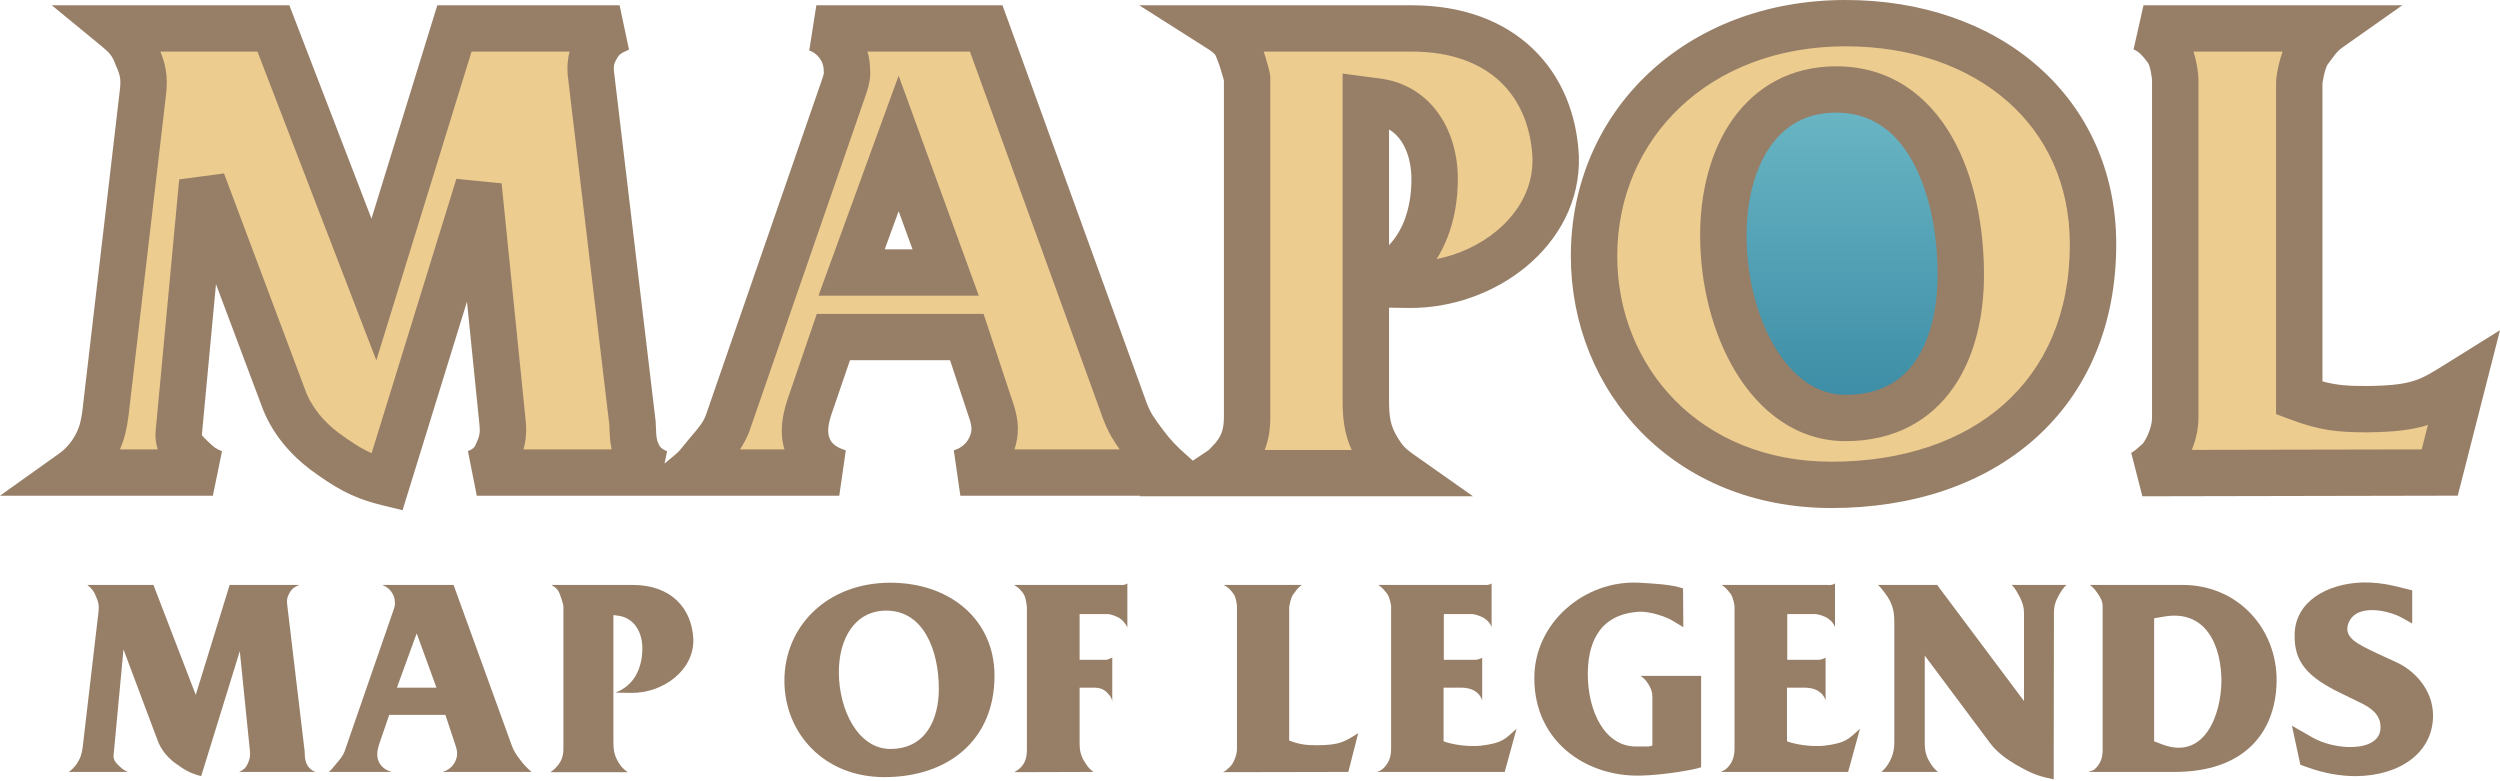<svg width="442" height="138" viewBox="0 0 442 138" fill="none" xmlns="http://www.w3.org/2000/svg">
<g clip-path="url(#clip0_253_99)">
<path d="M55.741 136.477C55.041 136.171 54.56 135.778 54.253 135.123C53.859 134.293 53.903 133.682 53.859 132.808L50.797 107.085C50.666 106.168 50.753 105.557 51.191 104.814C51.628 104.028 52.11 103.766 52.897 103.417H40.603L34.608 122.851L27.127 103.417H15.445C16.189 104.028 16.626 104.508 16.976 105.469C17.414 106.43 17.545 107.085 17.414 108.177L14.614 132.153C14.438 133.376 14.22 134.075 13.52 135.123C13.082 135.691 12.776 136.04 12.163 136.477H22.62C22.008 136.215 21.658 135.996 21.22 135.56C20.564 134.948 19.995 134.424 20.083 133.507L21.833 114.815L27.827 130.799C28.483 132.677 29.752 133.987 30.89 134.861C32.508 136.04 33.602 136.739 35.571 137.219L42.397 115.121L44.19 132.808C44.278 133.682 44.147 134.293 43.753 135.123C43.447 135.778 43.009 136.171 42.265 136.477H55.741Z" fill="#977E67"/>
<path d="M93.971 136.477C93.14 135.735 92.659 135.254 92.002 134.381C91.346 133.507 90.909 132.939 90.515 131.891L80.189 103.417H67.545C68.77 103.81 69.82 105.033 69.82 106.517C69.863 106.954 69.776 107.216 69.644 107.653L60.938 132.808C60.544 133.813 60.019 134.337 59.363 135.123C58.925 135.647 58.663 136.04 58.138 136.477H69.251C68.507 136.258 67.457 135.778 66.976 134.686C66.538 133.682 66.669 132.721 67.019 131.629L68.814 126.389H78.745L80.495 131.673C80.889 132.764 80.977 133.638 80.451 134.686C79.927 135.735 79.008 136.258 78.264 136.477H93.971ZM77.17 121.585H70.17L73.67 111.976L77.17 121.585Z" fill="#977E67"/>
<path d="M122.582 112.981C122.319 107.566 118.687 103.417 111.862 103.417H97.511C97.992 103.722 98.299 103.941 98.648 104.378C99.086 105.033 99.611 106.998 99.611 107.129V132.372C99.611 133.769 99.217 134.773 98.211 135.778C97.905 136.127 97.686 136.258 97.293 136.52H110.987C110.243 135.996 109.849 135.603 109.368 134.817C108.581 133.551 108.449 132.546 108.449 131.062V108.745L109.105 108.832C112.212 109.138 113.656 111.933 113.568 114.903C113.481 118.396 111.95 121.279 108.799 122.458L111.687 122.502C117.243 122.545 122.757 118.484 122.582 112.981Z" fill="#977E67"/>
<path d="M175.829 119.488C175.829 109.575 167.997 103.024 157.409 103.024C146.34 103.024 138.683 110.622 138.683 120.362C138.683 129.489 145.552 137.394 156.359 137.394C167.735 137.394 175.829 130.756 175.829 119.488ZM165.985 121.759C165.985 127.262 163.622 132.415 157.409 132.415C151.721 132.415 148.309 125.515 148.309 118.833C148.309 112.937 151.109 107.958 156.709 107.958C163.316 107.958 165.985 115.034 165.985 121.759Z" fill="#977E67"/>
<path d="M199.319 110.885V103.155C199.1 103.285 198.968 103.329 198.837 103.373C198.531 103.46 198.356 103.417 198.05 103.417H179.28C180.024 103.853 180.417 104.247 180.899 104.902C181.38 105.513 181.555 107.216 181.555 107.391V132.415C181.555 133.813 181.336 134.861 180.33 135.822C179.98 136.127 179.718 136.302 179.324 136.52L193.325 136.477C192.668 135.996 192.362 135.647 191.924 134.948C191.137 133.769 190.875 132.852 190.875 131.411V121.585H193.587C194.331 121.585 195.162 121.803 195.818 122.545C196.256 123.026 196.518 123.331 196.65 123.986V116.257C196.475 116.344 196.3 116.431 196.125 116.475C195.95 116.562 195.775 116.649 195.6 116.649H190.875V108.57H195.906C196.212 108.57 197.35 108.876 198.094 109.4C198.662 109.837 198.968 110.273 199.319 110.885Z" fill="#977E67"/>
<path d="M240.133 129.62C237.683 131.149 236.939 131.717 232.958 131.76C230.901 131.76 229.808 131.629 227.926 130.93V107.435C227.926 107.26 228.145 105.819 228.583 105.164C229.151 104.421 229.414 103.941 230.157 103.417H216.332C217.163 103.81 217.557 104.29 218.082 104.989C218.563 105.644 218.695 107.042 218.695 107.216V132.415C218.695 133.769 217.863 135.297 217.338 135.691C216.944 136.04 216.725 136.258 216.244 136.52L238.383 136.477L240.133 129.62Z" fill="#977E67"/>
<path d="M268.132 128.834C266.076 130.668 265.726 131.367 261.744 131.847C259.557 132.066 256.668 131.629 255.225 131.062V121.585H258.55C258.856 121.585 260.037 121.672 260.781 122.196C261.438 122.632 261.788 123.069 262.05 123.812V116.3C261.831 116.388 261.613 116.475 261.394 116.562C260.913 116.693 260.562 116.649 260.081 116.649H255.269V108.57H260.256C260.562 108.57 261.744 108.832 262.488 109.356C263.1 109.793 263.406 110.142 263.713 110.841V103.155C263.538 103.285 263.406 103.329 263.188 103.373C262.925 103.46 262.707 103.417 262.444 103.417H243.674C244.374 103.853 244.768 104.378 245.293 105.033C245.73 105.688 245.949 107.042 245.949 107.172V132.197C245.949 133.551 245.73 134.599 244.768 135.647C244.374 136.084 244.068 136.215 243.543 136.477H266.032L268.132 128.834Z" fill="#977E67"/>
<path d="M300.758 135.647V119.488H290.039C290.739 119.968 291.089 120.362 291.526 121.104C291.92 121.803 292.139 122.327 292.139 123.2V131.804C292.008 131.891 291.92 131.891 291.789 131.891C291.658 131.935 291.614 131.978 291.439 131.978H289.207C283.826 131.978 280.72 125.952 280.72 119.095C280.763 114.771 281.988 108.788 289.514 108.177C291.701 107.958 294.852 109.181 295.727 109.749L297.608 110.885L297.564 104.028C295.464 103.329 292.751 103.198 289.82 103.024C280.151 102.5 271.181 110.142 271.269 120.012C271.312 131.018 280.282 137.306 289.951 137.132C294.151 137.045 299.62 136.084 300.758 135.647Z" fill="#977E67"/>
<path d="M328.848 128.834C326.791 130.668 326.441 131.367 322.459 131.847C320.272 132.066 317.384 131.629 315.94 131.062V121.585H319.265C319.572 121.585 320.753 121.672 321.497 122.196C322.153 122.632 322.503 123.069 322.766 123.812V116.3C322.547 116.388 322.328 116.475 322.109 116.562C321.628 116.693 321.278 116.649 320.797 116.649H315.984V108.57H320.972C321.278 108.57 322.459 108.832 323.203 109.356C323.816 109.793 324.122 110.142 324.428 110.841V103.155C324.253 103.285 324.122 103.329 323.903 103.373C323.641 103.46 323.422 103.417 323.159 103.417H304.389C305.09 103.853 305.483 104.378 306.009 105.033C306.446 105.688 306.665 107.042 306.665 107.172V132.197C306.665 133.551 306.446 134.599 305.483 135.647C305.09 136.084 304.783 136.215 304.258 136.477H326.747L328.848 128.834Z" fill="#977E67"/>
<path d="M365.324 103.417H355.654C356.355 104.072 356.661 104.771 357.142 105.644C357.58 106.605 357.842 107.26 357.842 108.352V123.943L342.485 103.417H332.028C332.334 103.635 333.559 105.076 334.172 106.299C334.828 107.697 334.916 108.701 334.916 110.273V131.28C334.916 132.721 334.566 133.856 333.909 134.948C333.515 135.603 333.209 135.953 332.64 136.477H342.616C342.047 135.953 341.697 135.603 341.304 134.948C340.516 133.726 340.297 132.764 340.297 131.323V115.907L351.804 131.323C352.854 132.721 354.385 134.162 357.711 135.909C359.636 136.957 360.949 137.35 363.092 137.787L363.136 108.395C363.136 107.26 363.311 106.561 363.836 105.557C364.274 104.727 364.668 104.072 365.324 103.417Z" fill="#977E67"/>
<path d="M402.506 120.493C402.637 111.278 395.768 103.417 385.88 103.417H369.473C370.129 103.853 370.479 104.378 370.916 104.989C371.441 105.775 371.748 106.343 371.748 107.26V132.415C371.748 133.856 371.485 134.861 370.479 135.865C370.085 136.302 369.735 136.258 369.21 136.477H384.479C396.424 136.477 402.331 129.882 402.506 120.493ZM392.749 120.405C392.705 126.345 389.774 134.424 382.336 131.629L380.848 131.062V109.312L382.379 109.051C390.211 107.566 392.749 114.466 392.749 120.405Z" fill="#977E67"/>
<path d="M430.154 126.258C430.066 122.065 427.047 118.615 423.678 117.086L420.353 115.558C416.897 113.898 414.184 112.763 415.234 110.099C415.978 108.308 417.816 107.784 419.784 107.871C421.622 107.958 423.547 108.614 424.51 109.138L426.479 110.23V104.378L423.328 103.592C421.403 103.155 419.522 102.937 417.684 102.98C411.253 103.198 405.871 106.43 405.696 112.02C405.521 117.086 408.015 119.707 413.834 122.545L417.334 124.249C419.259 125.166 420.878 126.389 420.878 128.528C420.922 130.887 418.778 131.935 416.109 132.066C413.659 132.197 410.771 131.498 408.802 130.363L405.215 128.31L406.702 135.21L407.928 135.647C410.903 136.739 413.834 137.219 416.503 137.219C424.335 137.176 430.329 132.983 430.154 126.258Z" fill="#977E67"/>
<path d="M298.066 40.943C298.066 27.376 309.084 16.377 322.676 16.377H328.146C341.738 16.377 352.757 27.376 352.757 40.943V46.402C352.757 59.969 341.738 70.968 328.146 70.968H322.676C309.084 70.968 298.066 59.969 298.066 46.402V40.943Z" fill="url(#paint0_linear_253_99)"/>
<path d="M116.297 83.545C114.634 82.82 113.491 81.886 112.764 80.33C111.829 78.359 111.932 76.907 111.829 74.833L104.555 13.741C104.243 11.562 104.451 10.11 105.49 8.347C106.529 6.48 107.672 5.858 109.543 5.028H80.343L66.107 51.184L48.338 5.028H20.593C22.36 6.48 23.399 7.621 24.23 9.903C25.269 12.185 25.581 13.741 25.269 16.334L18.619 73.277C18.203 76.181 17.683 77.841 16.021 80.33C14.982 81.678 14.254 82.508 12.8 83.545H37.635C36.18 82.923 35.349 82.405 34.309 81.367C32.751 79.915 31.4 78.671 31.608 76.492L35.764 32.099L50 70.061C51.559 74.522 54.572 77.633 57.274 79.708C61.119 82.508 63.717 84.168 68.393 85.309L84.603 32.825L88.864 74.833C89.072 76.907 88.76 78.359 87.824 80.33C87.097 81.886 86.058 82.82 84.291 83.545H116.297Z" fill="#EDCC90"/>
<path d="M207.094 83.545C205.119 81.782 203.976 80.641 202.418 78.567C200.859 76.492 199.82 75.144 198.884 72.655L174.361 5.028H144.331C147.24 5.961 149.734 8.866 149.734 12.392C149.838 13.429 149.63 14.052 149.318 15.089L128.64 74.833C127.704 77.219 126.457 78.463 124.899 80.33C123.86 81.575 123.236 82.508 121.989 83.545H148.383C146.617 83.027 144.122 81.886 142.979 79.293C141.94 76.907 142.252 74.625 143.083 72.032L147.344 59.586H170.932L175.088 72.136C176.024 74.729 176.232 76.804 174.985 79.293C173.738 81.782 171.556 83.027 169.789 83.545H207.094ZM167.191 48.176H150.565L158.878 25.357L167.191 48.176Z" fill="#EDCC90"/>
<path d="M275.043 27.743C274.42 14.881 265.795 5.028 249.585 5.028H215.501C216.644 5.754 217.372 6.272 218.203 7.31C219.242 8.866 220.489 13.533 220.489 13.844V73.796C220.489 77.115 219.554 79.5 217.163 81.886C216.436 82.716 215.917 83.027 214.981 83.649H247.506C245.74 82.405 244.804 81.471 243.661 79.604C241.791 76.596 241.479 74.21 241.479 70.684V17.682L243.038 17.889C250.416 18.615 253.845 25.254 253.637 32.307C253.429 40.605 249.792 47.45 242.311 50.251L249.169 50.355C262.365 50.458 275.459 40.812 275.043 27.743Z" fill="#EDCC90"/>
<path d="M370.048 43.197C370.048 19.653 351.447 4.094 326.3 4.094C300.011 4.094 281.826 22.142 281.826 45.272C281.826 66.95 298.14 85.724 323.807 85.724C350.824 85.724 370.048 69.958 370.048 43.197ZM346.667 48.591C346.667 61.66 341.056 73.899 326.3 73.899C312.792 73.899 304.686 57.511 304.686 41.642C304.686 27.639 311.337 15.815 324.638 15.815C340.328 15.815 346.667 32.618 346.667 48.591Z" fill="#EDCC90"/>
<path d="M435.5 67.261C429.681 70.891 427.914 72.24 418.458 72.343C413.574 72.343 410.977 72.032 406.508 70.373V14.57C406.508 14.155 407.028 10.732 408.067 9.177C409.418 7.413 410.041 6.272 411.808 5.028H378.971C380.946 5.961 381.881 7.102 383.128 8.762C384.271 10.318 384.582 13.637 384.582 14.052V73.899C384.582 77.115 382.608 80.745 381.361 81.678C380.426 82.508 379.907 83.027 378.764 83.649L431.343 83.545L435.5 67.261Z" fill="#EDCC90"/>
<path fill-rule="evenodd" clip-rule="evenodd" d="M277.724 45.272C277.724 19.673 297.959 0 326.3 0C339.708 0 351.656 4.152 360.311 11.74C369.012 19.368 374.149 30.274 374.149 43.197C374.149 57.619 368.934 69.408 359.789 77.551C350.7 85.644 338.094 89.818 323.807 89.818C295.807 89.818 277.724 69.143 277.724 45.272ZM326.3 8.189C302.062 8.189 285.928 24.611 285.928 45.272C285.928 64.757 300.473 81.629 323.807 81.629C336.537 81.629 347.051 77.92 354.328 71.44C361.549 65.01 365.946 55.536 365.946 43.197C365.946 32.576 361.784 23.93 354.897 17.893C347.965 11.816 338.039 8.189 326.3 8.189ZM9.16 0.933H51.156L65.678 38.657L77.314 0.933H109.542L111.208 8.769C110.278 9.182 109.919 9.382 109.686 9.558C109.544 9.666 109.354 9.834 109.075 10.335L109.051 10.379L109.025 10.423C108.707 10.962 108.606 11.294 108.561 11.561C108.512 11.86 108.494 12.315 108.615 13.161L108.622 13.209L115.918 74.489L115.925 74.628C115.947 75.056 115.962 75.422 115.975 75.741C116.04 77.265 116.058 77.708 116.471 78.577L116.481 78.599C116.678 79.021 116.927 79.352 117.941 79.794L117.487 81.961L119.363 80.4C119.982 79.885 120.275 79.522 120.861 78.794C121.096 78.502 121.379 78.151 121.748 77.709C122.017 77.386 122.261 77.098 122.484 76.835C123.688 75.411 124.263 74.732 124.792 73.412L145.414 13.831C145.422 13.803 145.43 13.777 145.438 13.751C145.498 13.552 145.54 13.411 145.579 13.274C145.623 13.117 145.641 13.034 145.65 12.986C145.658 12.946 145.658 12.931 145.659 12.925C145.659 12.917 145.661 12.88 145.652 12.8L145.632 12.596V12.392C145.632 10.809 144.451 9.367 143.075 8.926L144.33 0.933H177.239L202.725 71.217C202.728 71.224 202.73 71.231 202.733 71.238C203.433 73.094 204.133 74.025 205.676 76.08L205.699 76.11C207.044 77.901 207.98 78.843 209.829 80.494L210.896 81.447L212.706 80.243C212.813 80.171 212.907 80.109 212.99 80.054C213.336 79.825 213.492 79.721 213.65 79.6C213.769 79.508 213.885 79.408 214.077 79.19L214.167 79.087L214.263 78.991C215.153 78.102 215.635 77.355 215.922 76.651C216.21 75.942 216.387 75.063 216.387 73.796V14.25C216.367 14.167 216.341 14.067 216.31 13.951C216.194 13.508 216.024 12.91 215.823 12.273C215.62 11.632 215.4 10.993 215.186 10.454C215.079 10.186 214.983 9.967 214.903 9.799C214.879 9.75 214.859 9.71 214.842 9.678C214.5 9.285 214.172 9.037 213.299 8.482L201.415 0.933H249.584C258.544 0.933 265.837 3.676 270.995 8.605C276.138 13.519 278.786 20.251 279.14 27.545L279.142 27.579L279.143 27.613C279.398 35.65 275.474 42.467 269.829 47.14C264.213 51.789 256.702 54.508 249.136 54.449L249.106 54.448L245.581 54.395V70.684C245.581 73.831 245.842 75.348 247.147 77.445L247.162 77.469C247.979 78.805 248.507 79.343 249.871 80.305L260.43 87.744H201.434L201.59 87.64H169.789L168.632 79.618C169.643 79.321 170.716 78.659 171.316 77.462C171.674 76.747 171.759 76.245 171.753 75.799C171.747 75.288 171.62 74.607 171.229 73.523L171.211 73.472L167.968 63.68H150.277L146.978 73.317C146.277 75.518 146.292 76.623 146.738 77.652C147.141 78.557 148.148 79.209 149.541 79.618L148.383 87.64H84.292L82.73 79.76C83.683 79.368 83.874 79.098 84.108 78.599L84.118 78.577C84.784 77.173 84.905 76.465 84.783 75.244L84.782 75.24L82.561 53.336L71.174 90.202L67.419 89.286C61.976 87.958 58.866 85.936 54.856 83.015L54.815 82.984L54.773 82.953C51.705 80.597 48.059 76.9 46.144 71.456L38.186 50.236L35.691 76.881C35.691 76.887 35.69 76.893 35.69 76.899C35.697 76.911 35.706 76.926 35.718 76.944C35.785 77.045 35.911 77.206 36.154 77.459C36.407 77.72 36.698 77.992 37.108 78.374L37.16 78.422L37.21 78.472C37.81 79.071 38.175 79.322 39.251 79.782L37.635 87.64H0L10.415 80.214C11.385 79.522 11.833 79.043 12.683 77.946C13.871 76.145 14.213 75.091 14.551 72.749L21.197 15.846C21.32 14.815 21.297 14.189 21.212 13.683C21.124 13.164 20.936 12.563 20.496 11.597L20.43 11.452L20.375 11.302C19.874 9.925 19.397 9.348 17.985 8.188L9.16 0.933ZM21.204 79.451H27.89C27.567 78.48 27.404 77.369 27.524 76.108L27.524 76.104L31.68 31.718L39.606 30.664L53.858 68.67L53.873 68.713C55.073 72.145 57.422 74.647 59.735 76.432C62.071 78.132 63.766 79.273 65.702 80.123L80.684 31.619L88.684 32.413L92.945 74.425C93.134 76.308 92.993 77.888 92.547 79.451H108.146C107.828 78.049 107.79 76.804 107.759 75.778C107.753 75.566 107.746 75.363 107.738 75.17L100.487 14.269C100.302 12.953 100.237 11.61 100.47 10.215C100.532 9.84 100.614 9.476 100.713 9.122H83.372L66.535 63.711L45.52 9.122H28.36C28.776 10.141 29.108 11.183 29.301 12.32C29.552 13.808 29.53 15.254 29.343 16.814L29.342 16.821L22.687 73.803L22.679 73.856C22.372 76.005 21.979 77.704 21.204 79.451ZM35.672 76.865L35.673 76.868L35.672 76.865ZM197.967 79.451C196.886 77.954 195.907 76.389 195.044 74.092L195.036 74.07L171.484 9.122H153.365C153.652 10.093 153.816 11.122 153.834 12.195C153.967 13.905 153.588 15.146 153.309 16.061C153.288 16.131 153.267 16.199 153.247 16.265L153.223 16.346L132.49 76.248L132.459 76.325C131.983 77.542 131.42 78.563 130.832 79.451H138.685C137.767 76.282 138.356 73.346 139.177 70.784L139.189 70.746L144.411 55.492H173.896L178.967 70.802C179.502 72.296 179.936 73.932 179.956 75.707C179.971 76.985 179.77 78.225 179.356 79.451H197.967ZM254.001 45.8C257.934 45.018 261.647 43.275 264.592 40.837C268.679 37.453 271.093 32.925 270.944 27.906C270.668 22.354 268.693 17.741 265.322 14.52C261.96 11.307 256.835 9.122 249.584 9.122H223.424C223.506 9.369 223.581 9.602 223.648 9.814C223.888 10.578 224.095 11.302 224.245 11.87C224.319 12.152 224.385 12.416 224.435 12.64C224.46 12.749 224.487 12.877 224.51 13.006L224.511 13.009C224.519 13.049 224.59 13.42 224.59 13.844V73.796C224.59 75.785 224.317 77.7 223.593 79.555H238.983C237.613 76.562 237.377 73.835 237.377 70.684V13.005L243.515 13.822C248.461 14.331 252.214 16.88 254.597 20.458C256.92 23.944 257.858 28.247 257.737 32.416C257.614 37.276 256.425 41.938 254.001 45.8ZM245.581 22.88V43.338C248.063 40.72 249.418 36.931 249.536 32.204L249.537 32.186C249.622 29.305 248.949 26.767 247.767 24.993C247.189 24.126 246.472 23.405 245.581 22.88ZM377.215 8.728L378.971 0.933H424.732L414.173 8.373C413.34 8.96 413.072 9.322 412.287 10.382C412.062 10.687 411.793 11.05 411.456 11.493C411.42 11.563 411.345 11.721 411.249 11.991C411.119 12.354 410.997 12.787 410.891 13.239C410.785 13.686 410.706 14.104 410.655 14.421C410.634 14.555 410.619 14.66 410.61 14.731V67.42C413.043 68.1 415.062 68.249 418.435 68.249C423.004 68.198 425.286 67.842 427.014 67.252C428.71 66.671 430.086 65.812 432.808 64.112C432.975 64.008 433.148 63.9 433.326 63.789L442 58.377L434.532 87.633L378.771 87.744L376.799 80.055C377.376 79.741 377.567 79.57 378.312 78.907C378.409 78.82 378.517 78.724 378.636 78.618L378.764 78.505L378.802 78.477C378.833 78.44 378.906 78.353 379.014 78.197C379.222 77.895 379.47 77.468 379.705 76.951C380.199 75.867 380.481 74.745 380.481 73.899V14.129C380.48 14.12 380.479 14.11 380.478 14.097C380.472 14.021 380.461 13.903 380.443 13.754C380.407 13.453 380.349 13.065 380.265 12.656C380.18 12.241 380.079 11.859 379.97 11.551C379.879 11.294 379.815 11.181 379.808 11.168C378.676 9.665 378.236 9.211 377.215 8.728ZM387.807 9.122C388.044 9.84 388.198 10.506 388.302 11.013C388.557 12.256 388.684 13.479 388.684 14.052V73.899C388.684 75.925 388.169 77.901 387.516 79.537L428.154 79.457L429.257 75.135C426.389 76.048 423.15 76.386 418.503 76.437L418.481 76.438H418.458C413.217 76.438 410.112 76.08 405.078 74.21L402.406 73.218V14.57C402.406 14.089 402.498 13.48 402.555 13.122C402.635 12.631 402.75 12.019 402.905 11.364C403.047 10.762 403.257 9.958 403.565 9.122H387.807ZM313.027 25.837C310.324 29.662 308.788 35.218 308.788 41.642C308.788 48.954 310.67 56.254 313.93 61.59C317.18 66.91 321.443 69.805 326.3 69.805C332.35 69.805 336.172 67.39 338.642 63.819C341.255 60.044 342.565 54.633 342.565 48.591C342.565 41.05 341.055 33.626 337.975 28.244C334.987 23.023 330.695 19.909 324.638 19.909C319.391 19.909 315.625 22.16 313.027 25.837ZM306.322 21.118C310.374 15.382 316.583 11.721 324.638 11.721C334.271 11.721 340.994 17.009 345.099 24.183C349.111 31.195 350.769 40.159 350.769 48.591C350.769 55.619 349.275 62.862 345.393 68.473C341.368 74.289 335.006 77.993 326.3 77.993C317.649 77.993 311.105 72.694 306.926 65.853C302.756 59.028 300.585 50.198 300.585 41.642C300.585 34.063 302.374 26.705 306.322 21.118ZM158.878 13.377L173.047 52.271H144.709L158.878 13.377ZM156.421 44.082H161.335L158.878 37.338L156.421 44.082Z" fill="#977E67"/>
</g>
<defs>
<linearGradient id="paint0_linear_253_99" x1="221" y1="-8.78458e-07" x2="221" y2="137.787" gradientUnits="userSpaceOnUse">
<stop stop-color="#7AC4CF"/>
<stop offset="1" stop-color="#02597F"/>
</linearGradient>
<clipPath id="clip0_253_99">
<rect width="442" height="138" fill="white"/>
</clipPath>
</defs>
</svg>
